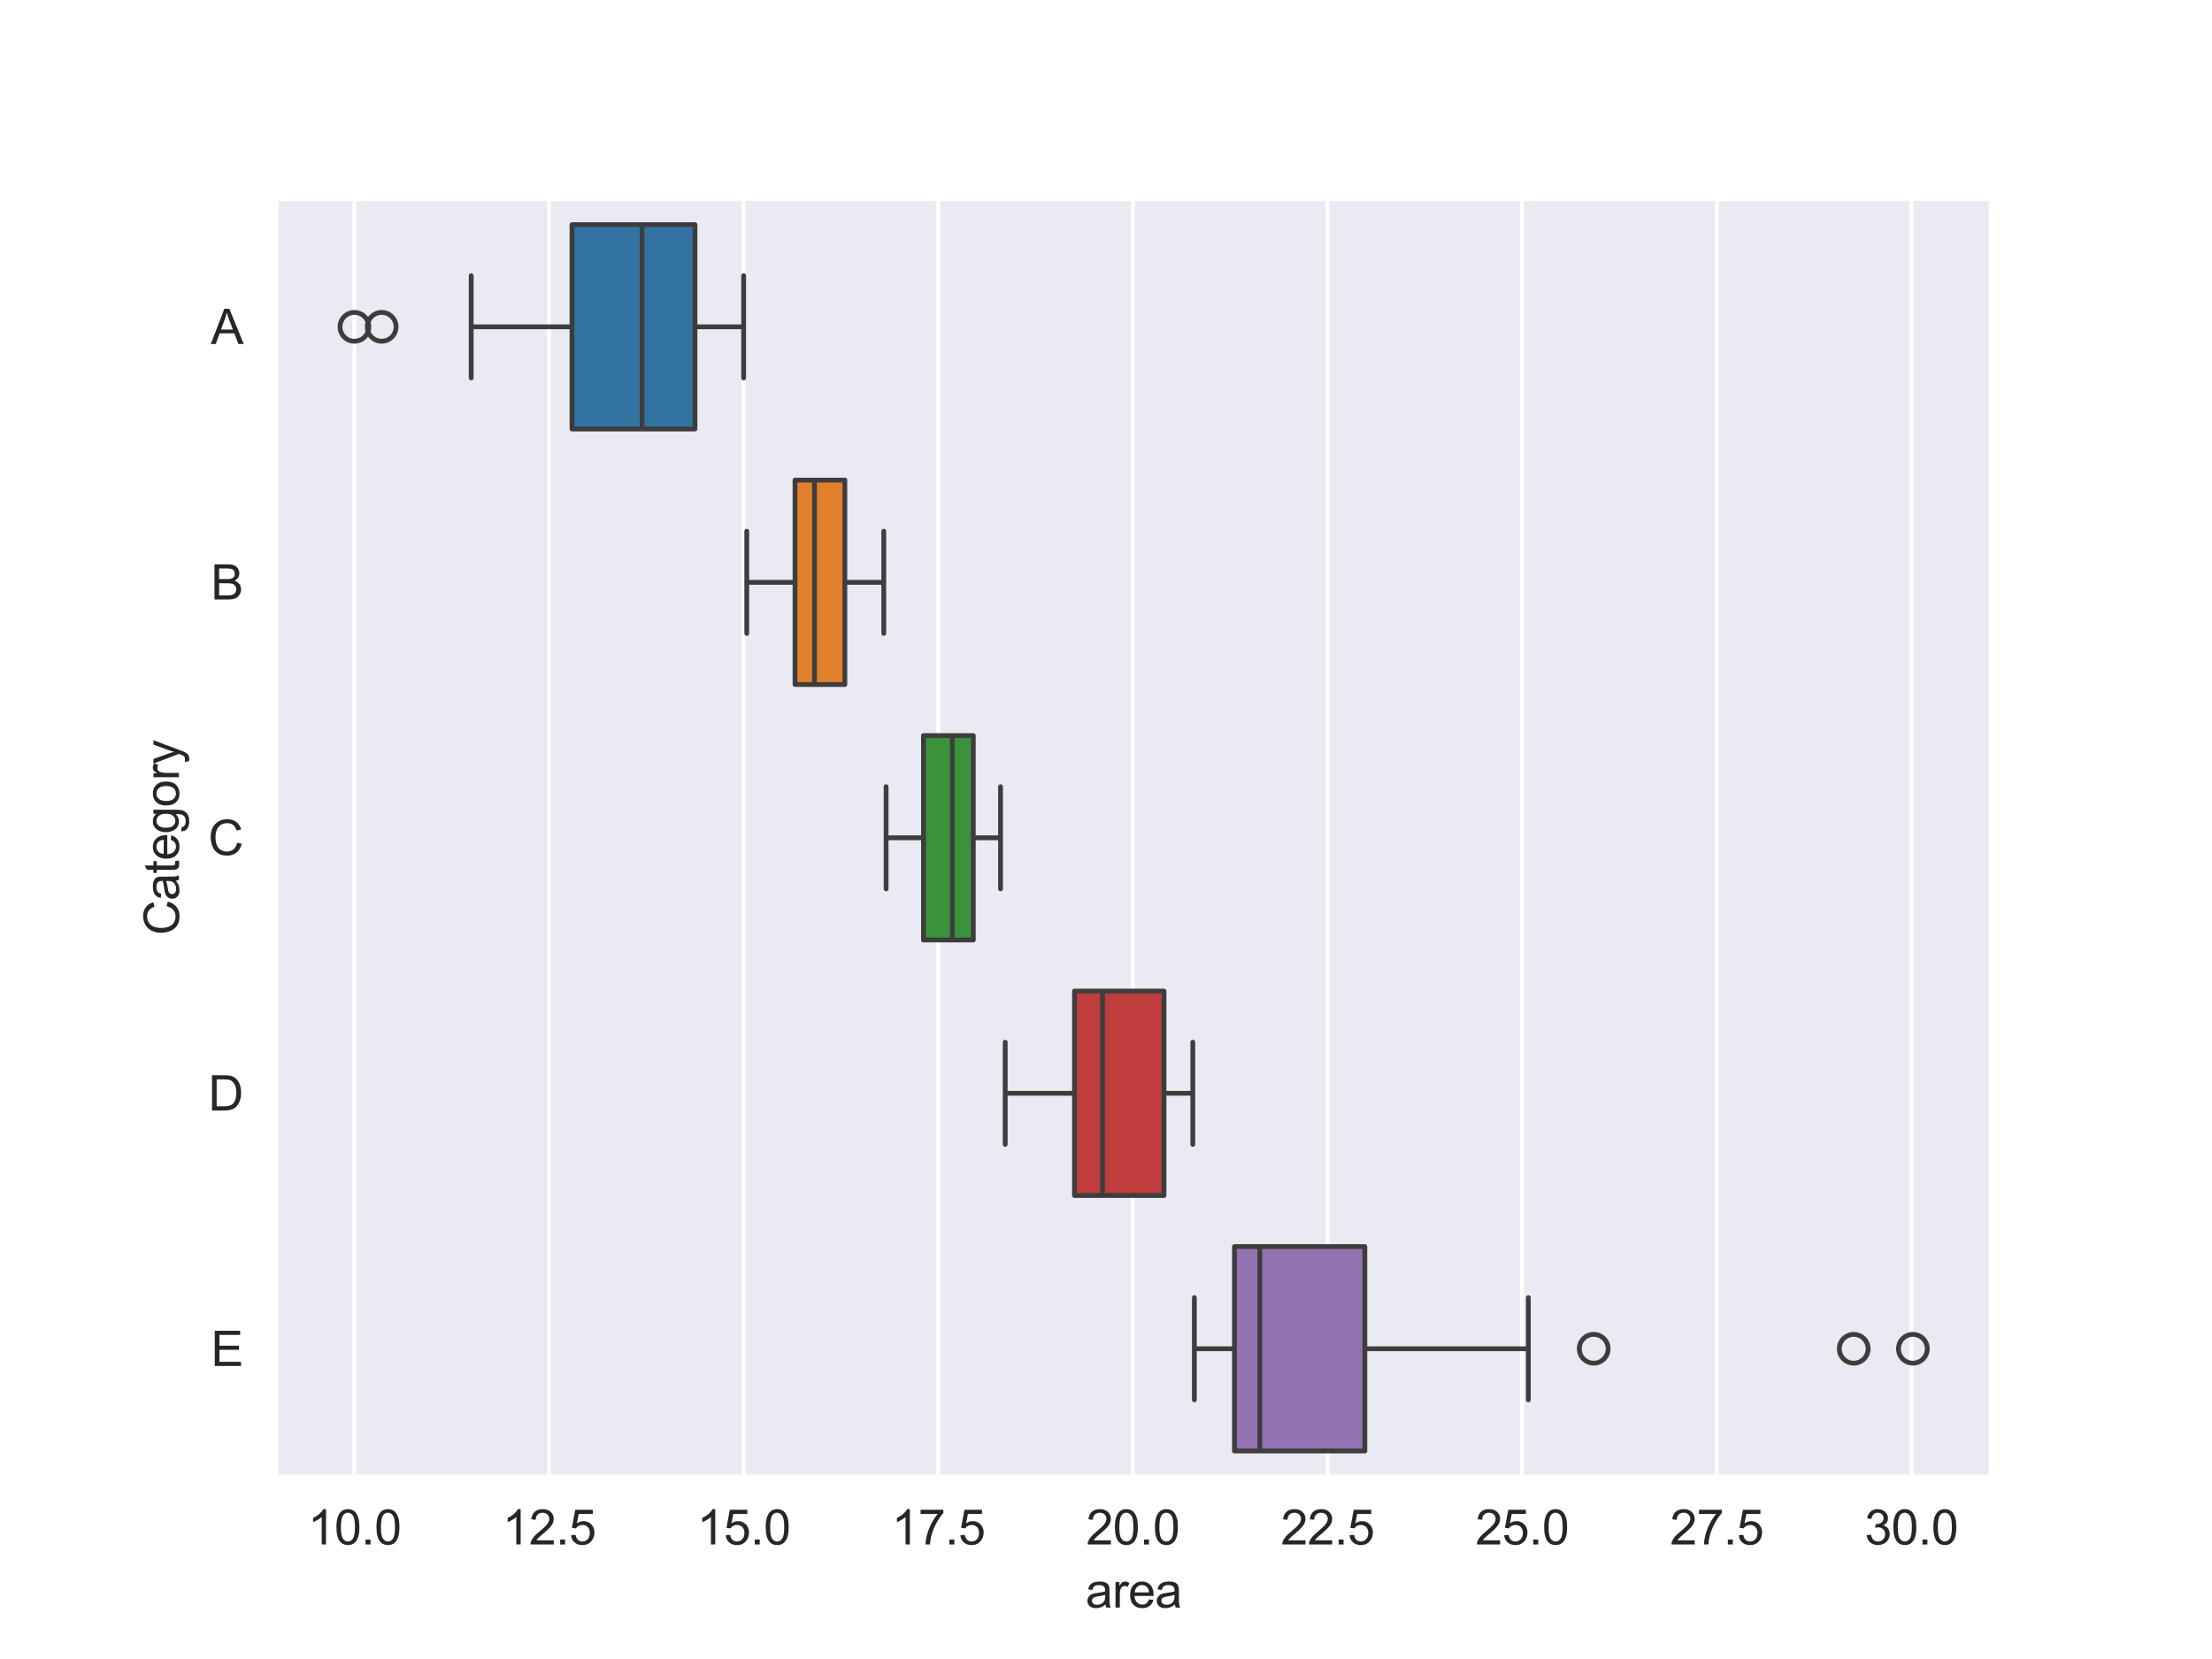 <?xml version="1.0" encoding="utf-8" standalone="no"?>
<!DOCTYPE svg PUBLIC "-//W3C//DTD SVG 1.1//EN"
  "http://www.w3.org/Graphics/SVG/1.1/DTD/svg11.dtd">
<svg xmlns:xlink="http://www.w3.org/1999/xlink" width="460.8pt" height="345.6pt" viewBox="0 0 460.8 345.6" xmlns="http://www.w3.org/2000/svg" version="1.1">
 <defs>
  <style type="text/css">*{stroke-linejoin: round; stroke-linecap: butt}</style>
 </defs>
 <g id="figure_1">
  <g id="patch_1">
   <path d="M 0 345.6 
L 460.8 345.6 
L 460.8 0 
L 0 0 
z
" style="fill: #ffffff"/>
  </g>
  <g id="axes_1">
   <g id="patch_2">
    <path d="M 57.6 307.584 
L 414.72 307.584 
L 414.72 41.472 
L 57.6 41.472 
z
" style="fill: #eaeaf2"/>
   </g>
   <g id="matplotlib.axis_1">
    <g id="xtick_1">
     <g id="line2d_1">
      <path d="M 73.833 307.584 
L 73.833 41.472 
" clip-path="url(#p326b84f96a)" style="fill: none; stroke: #ffffff; stroke-width: 0.8; stroke-linecap: round"/>
     </g>
     <g id="text_1">
      <!-- 10.0 -->
      <g style="fill: #262626" transform="translate(64.102 321.742) scale(0.1 -0.1)">
       <defs>
        <path id="ArialMT-31" d="M 2384 0 
L 1822 0 
L 1822 3584 
Q 1619 3391 1289 3197 
Q 959 3003 697 2906 
L 697 3450 
Q 1169 3672 1522 3987 
Q 1875 4303 2022 4600 
L 2384 4600 
L 2384 0 
z
" transform="scale(0.016)"/>
        <path id="ArialMT-30" d="M 266 2259 
Q 266 3072 433 3567 
Q 600 4063 929 4331 
Q 1259 4600 1759 4600 
Q 2128 4600 2406 4451 
Q 2684 4303 2865 4023 
Q 3047 3744 3150 3342 
Q 3253 2941 3253 2259 
Q 3253 1453 3087 958 
Q 2922 463 2592 192 
Q 2263 -78 1759 -78 
Q 1097 -78 719 397 
Q 266 969 266 2259 
z
M 844 2259 
Q 844 1131 1108 757 
Q 1372 384 1759 384 
Q 2147 384 2411 759 
Q 2675 1134 2675 2259 
Q 2675 3391 2411 3762 
Q 2147 4134 1753 4134 
Q 1366 4134 1134 3806 
Q 844 3388 844 2259 
z
" transform="scale(0.016)"/>
        <path id="ArialMT-2e" d="M 581 0 
L 581 641 
L 1222 641 
L 1222 0 
L 581 0 
z
" transform="scale(0.016)"/>
       </defs>
       <use xlink:href="#ArialMT-31"/>
       <use xlink:href="#ArialMT-30" x="55.615"/>
       <use xlink:href="#ArialMT-2e" x="111.23"/>
       <use xlink:href="#ArialMT-30" x="139.014"/>
      </g>
     </g>
    </g>
    <g id="xtick_2">
     <g id="line2d_2">
      <path d="M 114.374 307.584 
L 114.374 41.472 
" clip-path="url(#p326b84f96a)" style="fill: none; stroke: #ffffff; stroke-width: 0.8; stroke-linecap: round"/>
     </g>
     <g id="text_2">
      <!-- 12.5 -->
      <g style="fill: #262626" transform="translate(104.644 321.742) scale(0.1 -0.1)">
       <defs>
        <path id="ArialMT-32" d="M 3222 541 
L 3222 0 
L 194 0 
Q 188 203 259 391 
Q 375 700 629 1000 
Q 884 1300 1366 1694 
Q 2113 2306 2375 2664 
Q 2638 3022 2638 3341 
Q 2638 3675 2398 3904 
Q 2159 4134 1775 4134 
Q 1369 4134 1125 3890 
Q 881 3647 878 3216 
L 300 3275 
Q 359 3922 746 4261 
Q 1134 4600 1788 4600 
Q 2447 4600 2831 4234 
Q 3216 3869 3216 3328 
Q 3216 3053 3103 2787 
Q 2991 2522 2730 2228 
Q 2469 1934 1863 1422 
Q 1356 997 1212 845 
Q 1069 694 975 541 
L 3222 541 
z
" transform="scale(0.016)"/>
        <path id="ArialMT-35" d="M 266 1200 
L 856 1250 
Q 922 819 1161 601 
Q 1400 384 1738 384 
Q 2144 384 2425 690 
Q 2706 997 2706 1503 
Q 2706 1984 2436 2262 
Q 2166 2541 1728 2541 
Q 1456 2541 1237 2417 
Q 1019 2294 894 2097 
L 366 2166 
L 809 4519 
L 3088 4519 
L 3088 3981 
L 1259 3981 
L 1013 2750 
Q 1425 3038 1878 3038 
Q 2478 3038 2890 2622 
Q 3303 2206 3303 1553 
Q 3303 931 2941 478 
Q 2500 -78 1738 -78 
Q 1113 -78 717 272 
Q 322 622 266 1200 
z
" transform="scale(0.016)"/>
       </defs>
       <use xlink:href="#ArialMT-31"/>
       <use xlink:href="#ArialMT-32" x="55.615"/>
       <use xlink:href="#ArialMT-2e" x="111.23"/>
       <use xlink:href="#ArialMT-35" x="139.014"/>
      </g>
     </g>
    </g>
    <g id="xtick_3">
     <g id="line2d_3">
      <path d="M 154.915 307.584 
L 154.915 41.472 
" clip-path="url(#p326b84f96a)" style="fill: none; stroke: #ffffff; stroke-width: 0.8; stroke-linecap: round"/>
     </g>
     <g id="text_3">
      <!-- 15.0 -->
      <g style="fill: #262626" transform="translate(145.185 321.742) scale(0.1 -0.1)">
       <use xlink:href="#ArialMT-31"/>
       <use xlink:href="#ArialMT-35" x="55.615"/>
       <use xlink:href="#ArialMT-2e" x="111.23"/>
       <use xlink:href="#ArialMT-30" x="139.014"/>
      </g>
     </g>
    </g>
    <g id="xtick_4">
     <g id="line2d_4">
      <path d="M 195.457 307.584 
L 195.457 41.472 
" clip-path="url(#p326b84f96a)" style="fill: none; stroke: #ffffff; stroke-width: 0.8; stroke-linecap: round"/>
     </g>
     <g id="text_4">
      <!-- 17.5 -->
      <g style="fill: #262626" transform="translate(185.726 321.742) scale(0.1 -0.1)">
       <defs>
        <path id="ArialMT-37" d="M 303 3981 
L 303 4522 
L 3269 4522 
L 3269 4084 
Q 2831 3619 2401 2847 
Q 1972 2075 1738 1259 
Q 1569 684 1522 0 
L 944 0 
Q 953 541 1156 1306 
Q 1359 2072 1739 2783 
Q 2119 3494 2547 3981 
L 303 3981 
z
" transform="scale(0.016)"/>
       </defs>
       <use xlink:href="#ArialMT-31"/>
       <use xlink:href="#ArialMT-37" x="55.615"/>
       <use xlink:href="#ArialMT-2e" x="111.23"/>
       <use xlink:href="#ArialMT-35" x="139.014"/>
      </g>
     </g>
    </g>
    <g id="xtick_5">
     <g id="line2d_5">
      <path d="M 235.998 307.584 
L 235.998 41.472 
" clip-path="url(#p326b84f96a)" style="fill: none; stroke: #ffffff; stroke-width: 0.8; stroke-linecap: round"/>
     </g>
     <g id="text_5">
      <!-- 20.0 -->
      <g style="fill: #262626" transform="translate(226.267 321.742) scale(0.1 -0.1)">
       <use xlink:href="#ArialMT-32"/>
       <use xlink:href="#ArialMT-30" x="55.615"/>
       <use xlink:href="#ArialMT-2e" x="111.23"/>
       <use xlink:href="#ArialMT-30" x="139.014"/>
      </g>
     </g>
    </g>
    <g id="xtick_6">
     <g id="line2d_6">
      <path d="M 276.539 307.584 
L 276.539 41.472 
" clip-path="url(#p326b84f96a)" style="fill: none; stroke: #ffffff; stroke-width: 0.8; stroke-linecap: round"/>
     </g>
     <g id="text_6">
      <!-- 22.5 -->
      <g style="fill: #262626" transform="translate(266.809 321.742) scale(0.1 -0.1)">
       <use xlink:href="#ArialMT-32"/>
       <use xlink:href="#ArialMT-32" x="55.615"/>
       <use xlink:href="#ArialMT-2e" x="111.23"/>
       <use xlink:href="#ArialMT-35" x="139.014"/>
      </g>
     </g>
    </g>
    <g id="xtick_7">
     <g id="line2d_7">
      <path d="M 317.08 307.584 
L 317.08 41.472 
" clip-path="url(#p326b84f96a)" style="fill: none; stroke: #ffffff; stroke-width: 0.8; stroke-linecap: round"/>
     </g>
     <g id="text_7">
      <!-- 25.0 -->
      <g style="fill: #262626" transform="translate(307.35 321.742) scale(0.1 -0.1)">
       <use xlink:href="#ArialMT-32"/>
       <use xlink:href="#ArialMT-35" x="55.615"/>
       <use xlink:href="#ArialMT-2e" x="111.23"/>
       <use xlink:href="#ArialMT-30" x="139.014"/>
      </g>
     </g>
    </g>
    <g id="xtick_8">
     <g id="line2d_8">
      <path d="M 357.622 307.584 
L 357.622 41.472 
" clip-path="url(#p326b84f96a)" style="fill: none; stroke: #ffffff; stroke-width: 0.8; stroke-linecap: round"/>
     </g>
     <g id="text_8">
      <!-- 27.5 -->
      <g style="fill: #262626" transform="translate(347.891 321.742) scale(0.1 -0.1)">
       <use xlink:href="#ArialMT-32"/>
       <use xlink:href="#ArialMT-37" x="55.615"/>
       <use xlink:href="#ArialMT-2e" x="111.23"/>
       <use xlink:href="#ArialMT-35" x="139.014"/>
      </g>
     </g>
    </g>
    <g id="xtick_9">
     <g id="line2d_9">
      <path d="M 398.163 307.584 
L 398.163 41.472 
" clip-path="url(#p326b84f96a)" style="fill: none; stroke: #ffffff; stroke-width: 0.8; stroke-linecap: round"/>
     </g>
     <g id="text_9">
      <!-- 30.0 -->
      <g style="fill: #262626" transform="translate(388.432 321.742) scale(0.1 -0.1)">
       <defs>
        <path id="ArialMT-33" d="M 269 1209 
L 831 1284 
Q 928 806 1161 595 
Q 1394 384 1728 384 
Q 2125 384 2398 659 
Q 2672 934 2672 1341 
Q 2672 1728 2419 1979 
Q 2166 2231 1775 2231 
Q 1616 2231 1378 2169 
L 1441 2663 
Q 1497 2656 1531 2656 
Q 1891 2656 2178 2843 
Q 2466 3031 2466 3422 
Q 2466 3731 2256 3934 
Q 2047 4138 1716 4138 
Q 1388 4138 1169 3931 
Q 950 3725 888 3313 
L 325 3413 
Q 428 3978 793 4289 
Q 1159 4600 1703 4600 
Q 2078 4600 2393 4439 
Q 2709 4278 2876 4000 
Q 3044 3722 3044 3409 
Q 3044 3113 2884 2869 
Q 2725 2625 2413 2481 
Q 2819 2388 3044 2092 
Q 3269 1797 3269 1353 
Q 3269 753 2831 336 
Q 2394 -81 1725 -81 
Q 1122 -81 723 278 
Q 325 638 269 1209 
z
" transform="scale(0.016)"/>
       </defs>
       <use xlink:href="#ArialMT-33"/>
       <use xlink:href="#ArialMT-30" x="55.615"/>
       <use xlink:href="#ArialMT-2e" x="111.23"/>
       <use xlink:href="#ArialMT-30" x="139.014"/>
      </g>
     </g>
    </g>
    <g id="text_10">
     <!-- area -->
     <g style="fill: #262626" transform="translate(226.154 334.887) scale(0.1 -0.1)">
      <defs>
       <path id="ArialMT-61" d="M 2588 409 
Q 2275 144 1986 34 
Q 1697 -75 1366 -75 
Q 819 -75 525 192 
Q 231 459 231 875 
Q 231 1119 342 1320 
Q 453 1522 633 1644 
Q 813 1766 1038 1828 
Q 1203 1872 1538 1913 
Q 2219 1994 2541 2106 
Q 2544 2222 2544 2253 
Q 2544 2597 2384 2738 
Q 2169 2928 1744 2928 
Q 1347 2928 1158 2789 
Q 969 2650 878 2297 
L 328 2372 
Q 403 2725 575 2942 
Q 747 3159 1072 3276 
Q 1397 3394 1825 3394 
Q 2250 3394 2515 3294 
Q 2781 3194 2906 3042 
Q 3031 2891 3081 2659 
Q 3109 2516 3109 2141 
L 3109 1391 
Q 3109 606 3145 398 
Q 3181 191 3288 0 
L 2700 0 
Q 2613 175 2588 409 
z
M 2541 1666 
Q 2234 1541 1622 1453 
Q 1275 1403 1131 1340 
Q 988 1278 909 1158 
Q 831 1038 831 891 
Q 831 666 1001 516 
Q 1172 366 1500 366 
Q 1825 366 2078 508 
Q 2331 650 2450 897 
Q 2541 1088 2541 1459 
L 2541 1666 
z
" transform="scale(0.016)"/>
       <path id="ArialMT-72" d="M 416 0 
L 416 3319 
L 922 3319 
L 922 2816 
Q 1116 3169 1280 3281 
Q 1444 3394 1641 3394 
Q 1925 3394 2219 3213 
L 2025 2691 
Q 1819 2813 1613 2813 
Q 1428 2813 1281 2702 
Q 1134 2591 1072 2394 
Q 978 2094 978 1738 
L 978 0 
L 416 0 
z
" transform="scale(0.016)"/>
       <path id="ArialMT-65" d="M 2694 1069 
L 3275 997 
Q 3138 488 2766 206 
Q 2394 -75 1816 -75 
Q 1088 -75 661 373 
Q 234 822 234 1631 
Q 234 2469 665 2931 
Q 1097 3394 1784 3394 
Q 2450 3394 2872 2941 
Q 3294 2488 3294 1666 
Q 3294 1616 3291 1516 
L 816 1516 
Q 847 969 1125 678 
Q 1403 388 1819 388 
Q 2128 388 2347 550 
Q 2566 713 2694 1069 
z
M 847 1978 
L 2700 1978 
Q 2663 2397 2488 2606 
Q 2219 2931 1791 2931 
Q 1403 2931 1139 2672 
Q 875 2413 847 1978 
z
" transform="scale(0.016)"/>
      </defs>
      <use xlink:href="#ArialMT-61"/>
      <use xlink:href="#ArialMT-72" x="55.615"/>
      <use xlink:href="#ArialMT-65" x="88.916"/>
      <use xlink:href="#ArialMT-61" x="144.531"/>
     </g>
    </g>
   </g>
   <g id="matplotlib.axis_2">
    <g id="ytick_1">
     <g id="text_11">
      <!-- A -->
      <g style="fill: #262626" transform="translate(43.93 71.662) scale(0.1 -0.1)">
       <defs>
        <path id="ArialMT-41" d="M -9 0 
L 1750 4581 
L 2403 4581 
L 4278 0 
L 3588 0 
L 3053 1388 
L 1138 1388 
L 634 0 
L -9 0 
z
M 1313 1881 
L 2866 1881 
L 2388 3150 
Q 2169 3728 2063 4100 
Q 1975 3659 1816 3225 
L 1313 1881 
z
" transform="scale(0.016)"/>
       </defs>
       <use xlink:href="#ArialMT-41"/>
      </g>
     </g>
    </g>
    <g id="ytick_2">
     <g id="text_12">
      <!-- B -->
      <g style="fill: #262626" transform="translate(43.93 124.885) scale(0.1 -0.1)">
       <defs>
        <path id="ArialMT-42" d="M 469 0 
L 469 4581 
L 2188 4581 
Q 2713 4581 3030 4442 
Q 3347 4303 3526 4014 
Q 3706 3725 3706 3409 
Q 3706 3116 3547 2856 
Q 3388 2597 3066 2438 
Q 3481 2316 3704 2022 
Q 3928 1728 3928 1328 
Q 3928 1006 3792 729 
Q 3656 453 3456 303 
Q 3256 153 2954 76 
Q 2653 0 2216 0 
L 469 0 
z
M 1075 2656 
L 2066 2656 
Q 2469 2656 2644 2709 
Q 2875 2778 2992 2937 
Q 3109 3097 3109 3338 
Q 3109 3566 3000 3739 
Q 2891 3913 2687 3977 
Q 2484 4041 1991 4041 
L 1075 4041 
L 1075 2656 
z
M 1075 541 
L 2216 541 
Q 2509 541 2628 563 
Q 2838 600 2978 687 
Q 3119 775 3209 942 
Q 3300 1109 3300 1328 
Q 3300 1584 3169 1773 
Q 3038 1963 2805 2039 
Q 2572 2116 2134 2116 
L 1075 2116 
L 1075 541 
z
" transform="scale(0.016)"/>
       </defs>
       <use xlink:href="#ArialMT-42"/>
      </g>
     </g>
    </g>
    <g id="ytick_3">
     <g id="text_13">
      <!-- C -->
      <g style="fill: #262626" transform="translate(43.378 178.107) scale(0.1 -0.1)">
       <defs>
        <path id="ArialMT-43" d="M 3763 1606 
L 4369 1453 
Q 4178 706 3683 314 
Q 3188 -78 2472 -78 
Q 1731 -78 1267 223 
Q 803 525 561 1097 
Q 319 1669 319 2325 
Q 319 3041 592 3573 
Q 866 4106 1370 4382 
Q 1875 4659 2481 4659 
Q 3169 4659 3637 4309 
Q 4106 3959 4291 3325 
L 3694 3184 
Q 3534 3684 3231 3912 
Q 2928 4141 2469 4141 
Q 1941 4141 1586 3887 
Q 1231 3634 1087 3207 
Q 944 2781 944 2328 
Q 944 1744 1114 1308 
Q 1284 872 1643 656 
Q 2003 441 2422 441 
Q 2931 441 3284 734 
Q 3638 1028 3763 1606 
z
" transform="scale(0.016)"/>
       </defs>
       <use xlink:href="#ArialMT-43"/>
      </g>
     </g>
    </g>
    <g id="ytick_4">
     <g id="text_14">
      <!-- D -->
      <g style="fill: #262626" transform="translate(43.378 231.329) scale(0.1 -0.1)">
       <defs>
        <path id="ArialMT-44" d="M 494 0 
L 494 4581 
L 2072 4581 
Q 2606 4581 2888 4516 
Q 3281 4425 3559 4188 
Q 3922 3881 4101 3404 
Q 4281 2928 4281 2316 
Q 4281 1794 4159 1391 
Q 4038 988 3847 723 
Q 3656 459 3429 307 
Q 3203 156 2883 78 
Q 2563 0 2147 0 
L 494 0 
z
M 1100 541 
L 2078 541 
Q 2531 541 2789 625 
Q 3047 709 3200 863 
Q 3416 1078 3536 1442 
Q 3656 1806 3656 2325 
Q 3656 3044 3420 3430 
Q 3184 3816 2847 3947 
Q 2603 4041 2063 4041 
L 1100 4041 
L 1100 541 
z
" transform="scale(0.016)"/>
       </defs>
       <use xlink:href="#ArialMT-44"/>
      </g>
     </g>
    </g>
    <g id="ytick_5">
     <g id="text_15">
      <!-- E -->
      <g style="fill: #262626" transform="translate(43.93 284.552) scale(0.1 -0.1)">
       <defs>
        <path id="ArialMT-45" d="M 506 0 
L 506 4581 
L 3819 4581 
L 3819 4041 
L 1113 4041 
L 1113 2638 
L 3647 2638 
L 3647 2100 
L 1113 2100 
L 1113 541 
L 3925 541 
L 3925 0 
L 506 0 
z
" transform="scale(0.016)"/>
       </defs>
       <use xlink:href="#ArialMT-45"/>
      </g>
     </g>
    </g>
    <g id="text_16">
     <!-- Category -->
     <g style="fill: #262626" transform="translate(37.273 194.815) rotate(-90) scale(0.1 -0.1)">
      <defs>
       <path id="ArialMT-74" d="M 1650 503 
L 1731 6 
Q 1494 -44 1306 -44 
Q 1000 -44 831 53 
Q 663 150 594 308 
Q 525 466 525 972 
L 525 2881 
L 113 2881 
L 113 3319 
L 525 3319 
L 525 4141 
L 1084 4478 
L 1084 3319 
L 1650 3319 
L 1650 2881 
L 1084 2881 
L 1084 941 
Q 1084 700 1114 631 
Q 1144 563 1211 522 
Q 1278 481 1403 481 
Q 1497 481 1650 503 
z
" transform="scale(0.016)"/>
       <path id="ArialMT-67" d="M 319 -275 
L 866 -356 
Q 900 -609 1056 -725 
Q 1266 -881 1628 -881 
Q 2019 -881 2231 -725 
Q 2444 -569 2519 -288 
Q 2563 -116 2559 434 
Q 2191 0 1641 0 
Q 956 0 581 494 
Q 206 988 206 1678 
Q 206 2153 378 2554 
Q 550 2956 876 3175 
Q 1203 3394 1644 3394 
Q 2231 3394 2613 2919 
L 2613 3319 
L 3131 3319 
L 3131 450 
Q 3131 -325 2973 -648 
Q 2816 -972 2473 -1159 
Q 2131 -1347 1631 -1347 
Q 1038 -1347 672 -1080 
Q 306 -813 319 -275 
z
M 784 1719 
Q 784 1066 1043 766 
Q 1303 466 1694 466 
Q 2081 466 2343 764 
Q 2606 1063 2606 1700 
Q 2606 2309 2336 2618 
Q 2066 2928 1684 2928 
Q 1309 2928 1046 2623 
Q 784 2319 784 1719 
z
" transform="scale(0.016)"/>
       <path id="ArialMT-6f" d="M 213 1659 
Q 213 2581 725 3025 
Q 1153 3394 1769 3394 
Q 2453 3394 2887 2945 
Q 3322 2497 3322 1706 
Q 3322 1066 3130 698 
Q 2938 331 2570 128 
Q 2203 -75 1769 -75 
Q 1072 -75 642 372 
Q 213 819 213 1659 
z
M 791 1659 
Q 791 1022 1069 705 
Q 1347 388 1769 388 
Q 2188 388 2466 706 
Q 2744 1025 2744 1678 
Q 2744 2294 2464 2611 
Q 2184 2928 1769 2928 
Q 1347 2928 1069 2612 
Q 791 2297 791 1659 
z
" transform="scale(0.016)"/>
       <path id="ArialMT-79" d="M 397 -1278 
L 334 -750 
Q 519 -800 656 -800 
Q 844 -800 956 -737 
Q 1069 -675 1141 -563 
Q 1194 -478 1313 -144 
Q 1328 -97 1363 -6 
L 103 3319 
L 709 3319 
L 1400 1397 
Q 1534 1031 1641 628 
Q 1738 1016 1872 1384 
L 2581 3319 
L 3144 3319 
L 1881 -56 
Q 1678 -603 1566 -809 
Q 1416 -1088 1222 -1217 
Q 1028 -1347 759 -1347 
Q 597 -1347 397 -1278 
z
" transform="scale(0.016)"/>
      </defs>
      <use xlink:href="#ArialMT-43"/>
      <use xlink:href="#ArialMT-61" x="72.217"/>
      <use xlink:href="#ArialMT-74" x="127.832"/>
      <use xlink:href="#ArialMT-65" x="155.615"/>
      <use xlink:href="#ArialMT-67" x="211.23"/>
      <use xlink:href="#ArialMT-6f" x="266.846"/>
      <use xlink:href="#ArialMT-72" x="322.461"/>
      <use xlink:href="#ArialMT-79" x="355.762"/>
     </g>
    </g>
   </g>
   <g id="patch_3">
    <path d="M 119.158 46.794 
L 119.158 89.372 
L 144.78 89.372 
L 144.78 46.794 
L 119.158 46.794 
z
" clip-path="url(#p326b84f96a)" style="fill: #3274a1; stroke: #3d3d3d; stroke-linejoin: miter"/>
   </g>
   <g id="line2d_10">
    <path d="M 119.158 68.083 
L 98.157 68.083 
" clip-path="url(#p326b84f96a)" style="fill: none; stroke: #3d3d3d"/>
   </g>
   <g id="line2d_11">
    <path d="M 144.78 68.083 
L 154.915 68.083 
" clip-path="url(#p326b84f96a)" style="fill: none; stroke: #3d3d3d"/>
   </g>
   <g id="line2d_12">
    <path d="M 98.157 57.439 
L 98.157 78.728 
" clip-path="url(#p326b84f96a)" style="fill: none; stroke: #3d3d3d; stroke-linecap: round"/>
   </g>
   <g id="line2d_13">
    <path d="M 154.915 57.439 
L 154.915 78.728 
" clip-path="url(#p326b84f96a)" style="fill: none; stroke: #3d3d3d; stroke-linecap: round"/>
   </g>
   <g id="line2d_14">
    <defs>
     <path id="m43aa48f3a3" d="M 0 3 
C 0.796 3 1.559 2.684 2.121 2.121 
C 2.684 1.559 3 0.796 3 0 
C 3 -0.796 2.684 -1.559 2.121 -2.121 
C 1.559 -2.684 0.796 -3 0 -3 
C -0.796 -3 -1.559 -2.684 -2.121 -2.121 
C -2.684 -1.559 -3 -0.796 -3 0 
C -3 0.796 -2.684 1.559 -2.121 2.121 
C -1.559 2.684 -0.796 3 0 3 
z
" style="stroke: #3d3d3d"/>
    </defs>
    <g clip-path="url(#p326b84f96a)">
     <use xlink:href="#m43aa48f3a3" x="79.509" y="68.083" style="fill-opacity: 0; stroke: #3d3d3d"/>
     <use xlink:href="#m43aa48f3a3" x="73.833" y="68.083" style="fill-opacity: 0; stroke: #3d3d3d"/>
    </g>
   </g>
   <g id="patch_4">
    <path d="M 165.618 100.017 
L 165.618 142.595 
L 175.997 142.595 
L 175.997 100.017 
L 165.618 100.017 
z
" clip-path="url(#p326b84f96a)" style="fill: #e1812c; stroke: #3d3d3d; stroke-linejoin: miter"/>
   </g>
   <g id="line2d_15">
    <path d="M 165.618 121.306 
L 155.564 121.306 
" clip-path="url(#p326b84f96a)" style="fill: none; stroke: #3d3d3d"/>
   </g>
   <g id="line2d_16">
    <path d="M 175.997 121.306 
L 184.105 121.306 
" clip-path="url(#p326b84f96a)" style="fill: none; stroke: #3d3d3d"/>
   </g>
   <g id="line2d_17">
    <path d="M 155.564 110.661 
L 155.564 131.95 
" clip-path="url(#p326b84f96a)" style="fill: none; stroke: #3d3d3d; stroke-linecap: round"/>
   </g>
   <g id="line2d_18">
    <path d="M 184.105 110.661 
L 184.105 131.95 
" clip-path="url(#p326b84f96a)" style="fill: none; stroke: #3d3d3d; stroke-linecap: round"/>
   </g>
   <g id="line2d_19"/>
   <g id="patch_5">
    <path d="M 192.375 153.239 
L 192.375 195.817 
L 202.754 195.817 
L 202.754 153.239 
L 192.375 153.239 
z
" clip-path="url(#p326b84f96a)" style="fill: #3a923a; stroke: #3d3d3d; stroke-linejoin: miter"/>
   </g>
   <g id="line2d_20">
    <path d="M 192.375 174.528 
L 184.591 174.528 
" clip-path="url(#p326b84f96a)" style="fill: none; stroke: #3d3d3d"/>
   </g>
   <g id="line2d_21">
    <path d="M 202.754 174.528 
L 208.43 174.528 
" clip-path="url(#p326b84f96a)" style="fill: none; stroke: #3d3d3d"/>
   </g>
   <g id="line2d_22">
    <path d="M 184.591 163.884 
L 184.591 185.172 
" clip-path="url(#p326b84f96a)" style="fill: none; stroke: #3d3d3d; stroke-linecap: round"/>
   </g>
   <g id="line2d_23">
    <path d="M 208.43 163.884 
L 208.43 185.172 
" clip-path="url(#p326b84f96a)" style="fill: none; stroke: #3d3d3d; stroke-linecap: round"/>
   </g>
   <g id="line2d_24"/>
   <g id="patch_6">
    <path d="M 223.835 206.461 
L 223.835 249.039 
L 242.484 249.039 
L 242.484 206.461 
L 223.835 206.461 
z
" clip-path="url(#p326b84f96a)" style="fill: #c03d3e; stroke: #3d3d3d; stroke-linejoin: miter"/>
   </g>
   <g id="line2d_25">
    <path d="M 223.835 227.75 
L 209.403 227.75 
" clip-path="url(#p326b84f96a)" style="fill: none; stroke: #3d3d3d"/>
   </g>
   <g id="line2d_26">
    <path d="M 242.484 227.75 
L 248.485 227.75 
" clip-path="url(#p326b84f96a)" style="fill: none; stroke: #3d3d3d"/>
   </g>
   <g id="line2d_27">
    <path d="M 209.403 217.106 
L 209.403 238.395 
" clip-path="url(#p326b84f96a)" style="fill: none; stroke: #3d3d3d; stroke-linecap: round"/>
   </g>
   <g id="line2d_28">
    <path d="M 248.485 217.106 
L 248.485 238.395 
" clip-path="url(#p326b84f96a)" style="fill: none; stroke: #3d3d3d; stroke-linecap: round"/>
   </g>
   <g id="line2d_29"/>
   <g id="patch_7">
    <path d="M 257.16 259.684 
L 257.16 302.262 
L 284.323 302.262 
L 284.323 259.684 
L 257.16 259.684 
z
" clip-path="url(#p326b84f96a)" style="fill: #9372b2; stroke: #3d3d3d; stroke-linejoin: miter"/>
   </g>
   <g id="line2d_30">
    <path d="M 257.16 280.973 
L 248.809 280.973 
" clip-path="url(#p326b84f96a)" style="fill: none; stroke: #3d3d3d"/>
   </g>
   <g id="line2d_31">
    <path d="M 284.323 280.973 
L 318.378 280.973 
" clip-path="url(#p326b84f96a)" style="fill: none; stroke: #3d3d3d"/>
   </g>
   <g id="line2d_32">
    <path d="M 248.809 270.328 
L 248.809 291.617 
" clip-path="url(#p326b84f96a)" style="fill: none; stroke: #3d3d3d; stroke-linecap: round"/>
   </g>
   <g id="line2d_33">
    <path d="M 318.378 270.328 
L 318.378 291.617 
" clip-path="url(#p326b84f96a)" style="fill: none; stroke: #3d3d3d; stroke-linecap: round"/>
   </g>
   <g id="line2d_34">
    <g clip-path="url(#p326b84f96a)">
     <use xlink:href="#m43aa48f3a3" x="332" y="280.973" style="fill-opacity: 0; stroke: #3d3d3d"/>
     <use xlink:href="#m43aa48f3a3" x="386.163" y="280.973" style="fill-opacity: 0; stroke: #3d3d3d"/>
     <use xlink:href="#m43aa48f3a3" x="398.487" y="280.973" style="fill-opacity: 0; stroke: #3d3d3d"/>
    </g>
   </g>
   <g id="line2d_35">
    <path d="M 133.753 46.794 
L 133.753 89.372 
" clip-path="url(#p326b84f96a)" style="fill: none; stroke: #3d3d3d"/>
   </g>
   <g id="line2d_36">
    <path d="M 169.672 100.017 
L 169.672 142.595 
" clip-path="url(#p326b84f96a)" style="fill: none; stroke: #3d3d3d"/>
   </g>
   <g id="line2d_37">
    <path d="M 198.376 153.239 
L 198.376 195.817 
" clip-path="url(#p326b84f96a)" style="fill: none; stroke: #3d3d3d"/>
   </g>
   <g id="line2d_38">
    <path d="M 229.673 206.461 
L 229.673 249.039 
" clip-path="url(#p326b84f96a)" style="fill: none; stroke: #3d3d3d"/>
   </g>
   <g id="line2d_39">
    <path d="M 262.431 259.684 
L 262.431 302.262 
" clip-path="url(#p326b84f96a)" style="fill: none; stroke: #3d3d3d"/>
   </g>
   <g id="patch_8">
    <path d="M 57.6 307.584 
L 57.6 41.472 
" style="fill: none; stroke: #ffffff; stroke-width: 0.8; stroke-linejoin: miter; stroke-linecap: square"/>
   </g>
   <g id="patch_9">
    <path d="M 414.72 307.584 
L 414.72 41.472 
" style="fill: none; stroke: #ffffff; stroke-width: 0.8; stroke-linejoin: miter; stroke-linecap: square"/>
   </g>
   <g id="patch_10">
    <path d="M 57.6 307.584 
L 414.72 307.584 
" style="fill: none; stroke: #ffffff; stroke-width: 0.8; stroke-linejoin: miter; stroke-linecap: square"/>
   </g>
   <g id="patch_11">
    <path d="M 57.6 41.472 
L 414.72 41.472 
" style="fill: none; stroke: #ffffff; stroke-width: 0.8; stroke-linejoin: miter; stroke-linecap: square"/>
   </g>
  </g>
 </g>
 <defs>
  <clipPath id="p326b84f96a">
   <rect x="57.6" y="41.472" width="357.12" height="266.112"/>
  </clipPath>
 </defs>
</svg>
